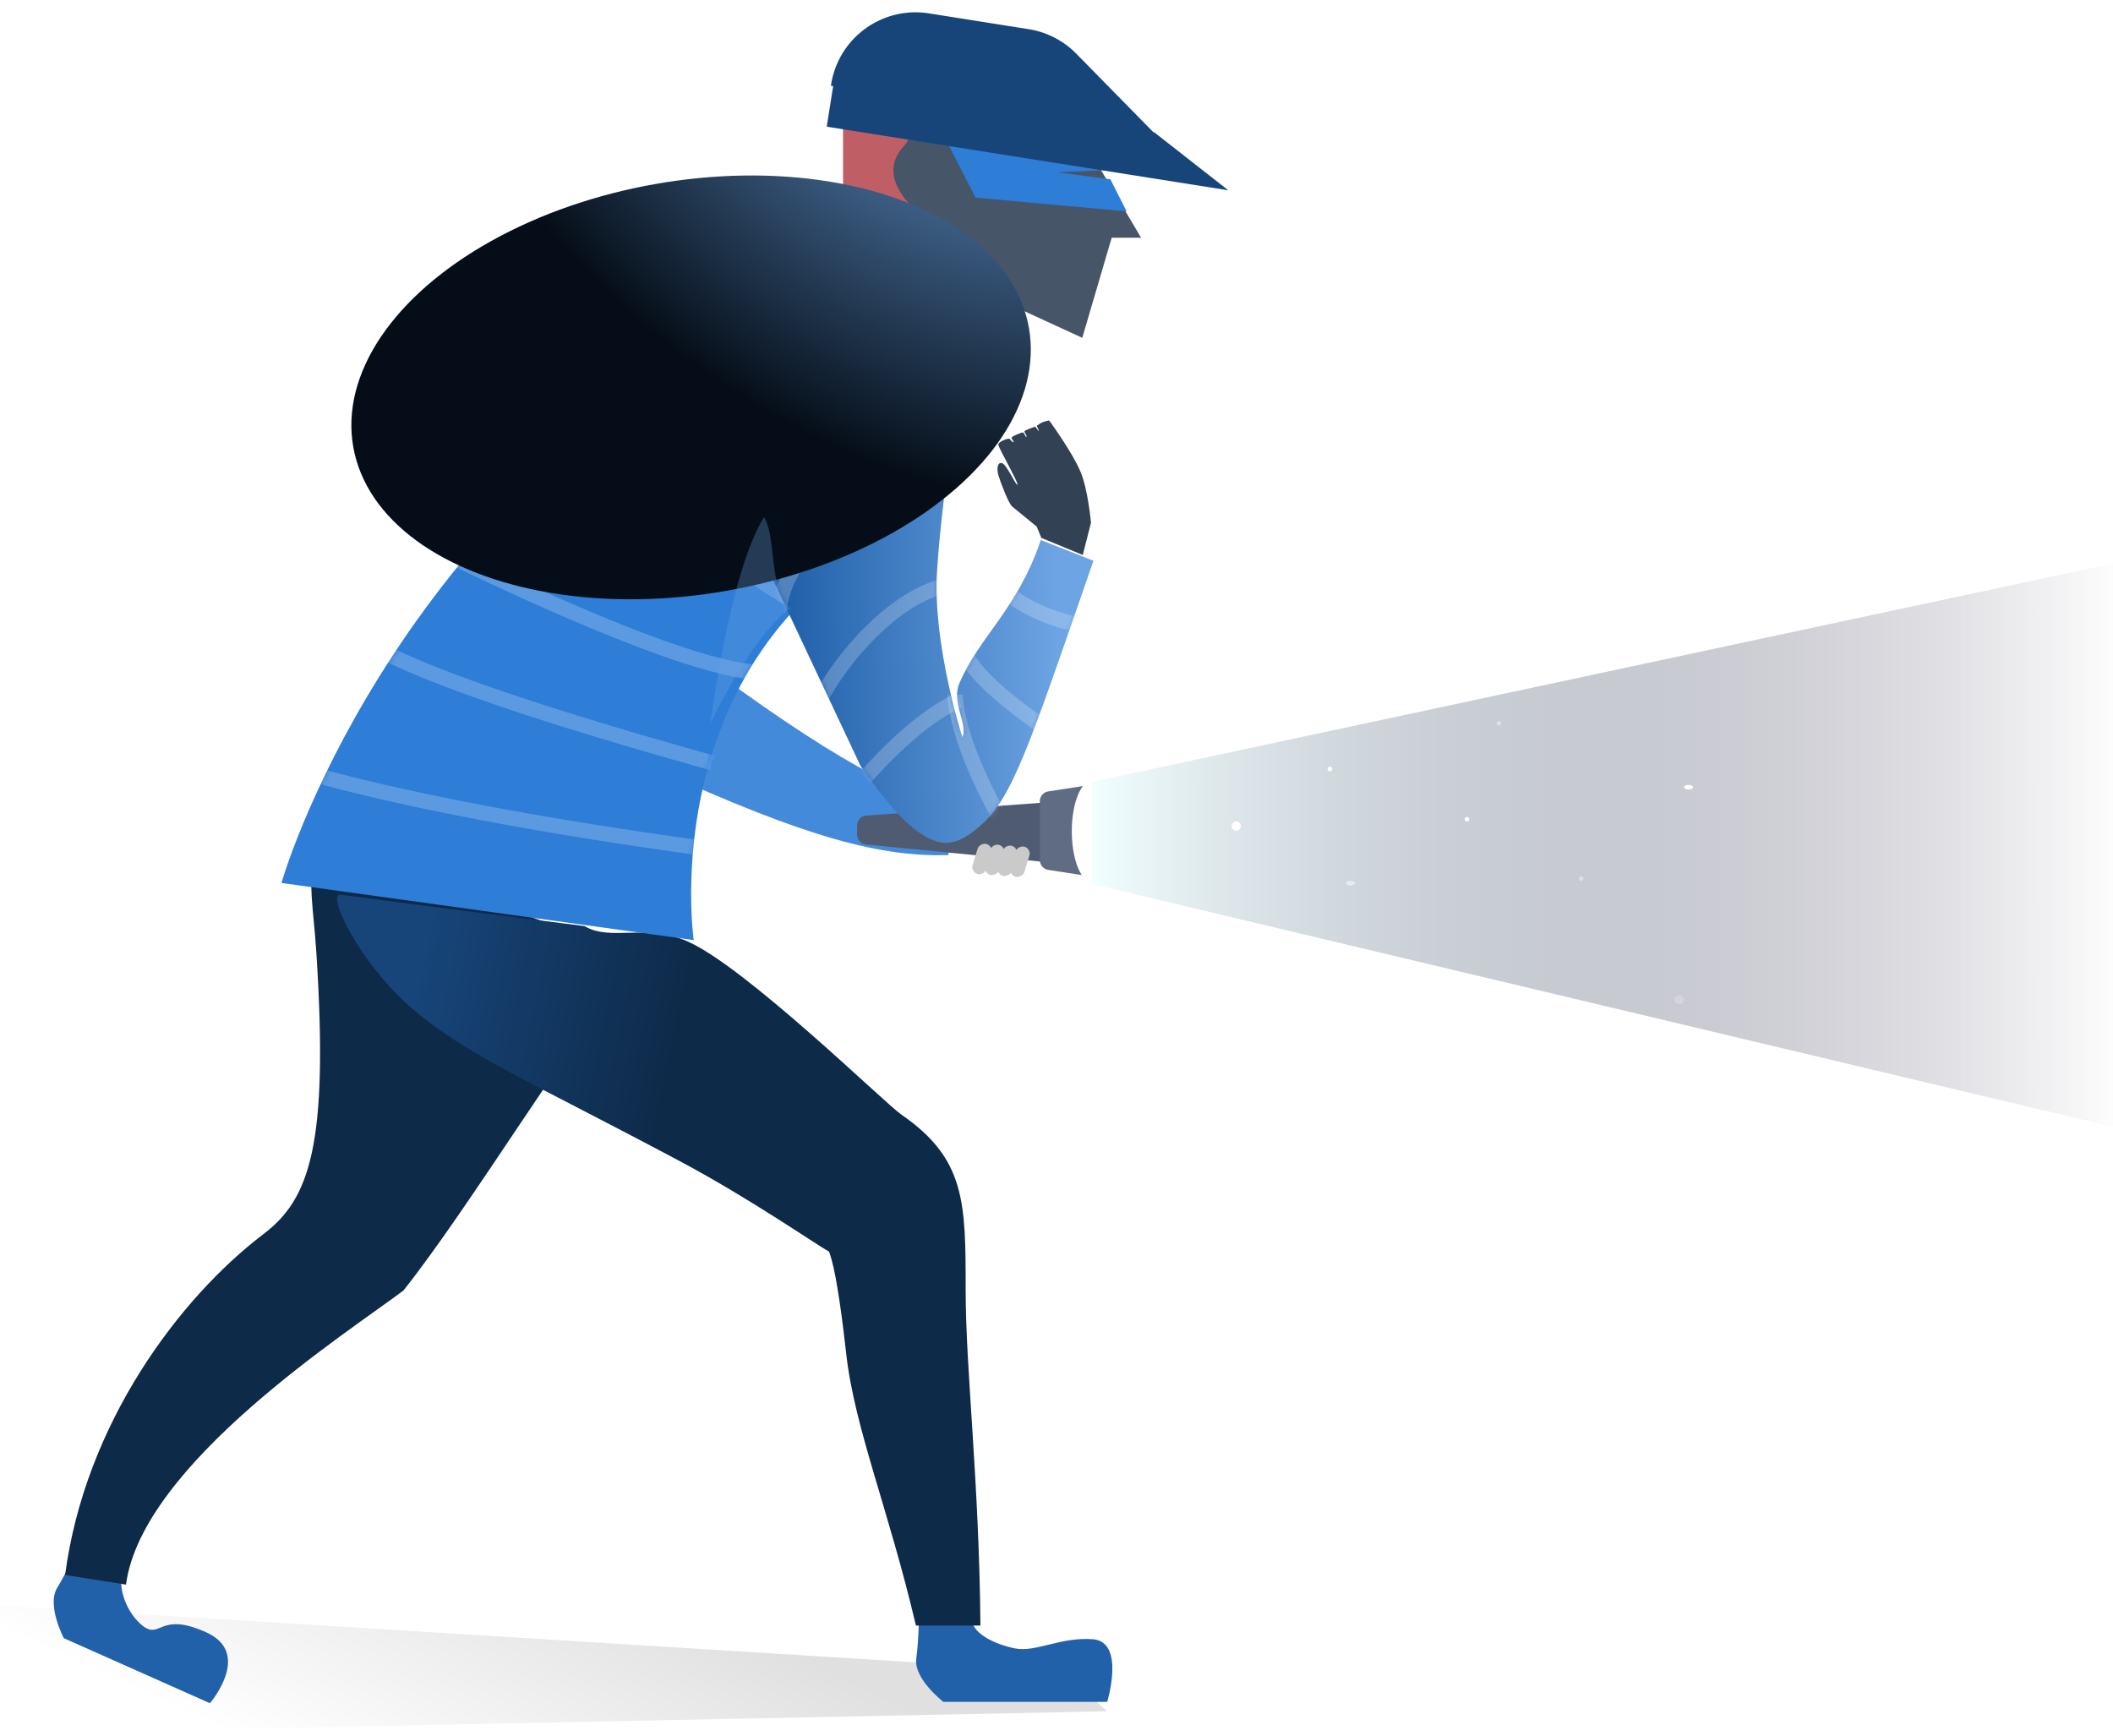 <svg xmlns="http://www.w3.org/2000/svg" width="420" height="345" fill="none"><path fill="url(#a)" fill-opacity=".12" fill-rule="evenodd" d="M220.073 340.157 0 344.588v-25.461l211.224 13.122 8.849 7.908Z" clip-rule="evenodd" style="mix-blend-mode:multiply"/><path fill="#438ADB" d="M130.666 152.952c30.035 13.772 44.54 17.367 57.815 17.028l1.97-10.138c-7.913-.373-21.538-6.686-47.869-25.983l-11.916 19.093Z"/><path fill="#4F5B71" fill-rule="evenodd" d="M170.36 164.11a2 2 0 0 1 1.854-1.995l35.377-2.589v11.805l-35.425-3.456a2 2 0 0 1-1.806-1.99v-1.775Z" clip-rule="evenodd"/><rect width="6.227" height="2.859" x="205.019" y="168.726" fill="#CACACA" rx="1.429" transform="rotate(107 205.019 168.726)"/><rect width="6.227" height="2.859" x="202.501" y="168.546" fill="#CACACA" rx="1.429" transform="rotate(107 202.501 168.546)"/><rect width="6.227" height="2.859" x="199.983" y="168.366" fill="#CACACA" rx="1.429" transform="rotate(107 199.983 168.366)"/><rect width="6.227" height="2.859" x="197.465" y="168.187" fill="#CACACA" rx="1.429" transform="rotate(107 197.465 168.187)"/><path fill="#606C83" fill-rule="evenodd" d="M206.684 159.287a2 2 0 0 1 1.695-1.977l8.293-1.278v18.162l-8.293-1.278a2 2 0 0 1-1.695-1.977v-11.652Z" clip-rule="evenodd"/><ellipse cx="217.126" cy="165.249" fill="#fff" rx="4.086" ry="10.125"/><path fill="url(#b)" fill-rule="evenodd" d="m420 112-203 43.423v20.28L420 224" clip-rule="evenodd"/><g filter="url(#c)" opacity=".4"><circle cx="297.944" cy="143.773" r=".454" fill="#fff"/></g><g filter="url(#d)"><circle cx="291.588" cy="162.843" r=".454" fill="#fff"/></g><g filter="url(#e)" opacity=".4"><circle cx="314.29" cy="174.647" r=".454" fill="#fff"/></g><g filter="url(#f)"><circle cx="264.346" cy="152.854" r=".454" fill="#fff"/></g><g filter="url(#g)" opacity=".5"><ellipse cx="268.432" cy="175.556" fill="#fff" rx=".908" ry=".454"/></g><g filter="url(#h)"><ellipse cx="335.63" cy="156.486" fill="#fff" rx=".908" ry=".454"/></g><g filter="url(#i)" opacity=".2"><circle cx="333.813" cy="198.712" r=".908" fill="#fff"/></g><g filter="url(#j)"><circle cx="245.73" cy="164.205" r=".908" fill="#fff"/></g><path fill="#2161AA" fill-rule="evenodd" d="M24.45 312.711c-1.183 2.658.756 8.182 4.126 10.607 3.37 2.426 3.24-3.012 12.46 1.163 9.222 4.174.692 14.071.692 14.071l-29.049-12.933s-3.417-6.515-1.33-9.971c2.088-3.456 3.717-7.115 3.717-7.115l9.384 4.178ZM193.156 321.71c0 2.909 4.422 5.1 8.584 5.945 4.162.845 8.974-2.309 15.488-1.816 6.514.493 2.849 12.451 2.849 12.451h-32.556s-5.909-4.562-5.396-8.568c.514-4.006.514-8.012.514-8.012h10.517Z" clip-rule="evenodd"/><path fill="#0E2A49" d="M62.511 167.372c-1.344 9.379-.236 12.484.388 22.236 2.434 38.022-1.348 48.712-10.503 55.673-16.71 12.703-35.481 37.65-39.456 67.778l12.105 1.917c3.178-24.084 44.59-50.436 55.17-58.479 13.192-16.656 32.542-48.792 46.884-66.725l-64.588-22.4Z"/><mask id="k" width="116" height="148" x="12" y="167" maskUnits="userSpaceOnUse" style="mask-type:luminance"><path fill="#fff" d="M62.511 167.372c-1.344 9.379-.236 12.484.388 22.236 2.434 38.022-1.348 48.712-10.503 55.673-16.71 12.703-35.481 37.65-39.456 67.778l12.105 1.917c3.178-24.084 44.59-50.436 55.17-58.479 13.192-16.656 32.542-48.792 46.884-66.725l-64.588-22.4Z"/></mask><g mask="url(#k)"><path fill="#0E2A49" fill-rule="evenodd" d="M96.243 208.011c0 12.198-14.344 43.178-15.757 45.698-1.414 2.519 31.572-40.034 31.572-40.034s-15.815-17.861-15.815-5.664Z" clip-rule="evenodd" opacity=".101"/></g><path fill="url(#l)" d="M165.338 250.545c.983 3.549 2.089 11.47 2.856 18.462 1.613 14.707 8.439 30.981 13.865 54.11h12.82c-.246-28.797-2.937-50.859-2.937-66.671 0-17.45 0-26.081-12.803-34.907-3.272-2.255-31.18-29.579-42.623-34.47-8.296-3.546-15.079.118-20.341-2.987 0 0-38.416-4.849-48.483-6.247-2.897-.403 3.72 13.784 14.607 22.961 10.887 9.177 23.065 14.147 52.924 30.065 14.043 7.486 26.917 16.496 29.569 17.924.167.473.353 1.063.546 1.76Z"/><path fill="#2E7DD7" fill-rule="evenodd" d="m55.944 175.511 81.949 11.358s-8.512-57.962 43.453-82.631c5.53-2.625 10.428-10.112 4.139-18.066-19.749-23.026-28.067-24.695-34.942-23.61-74.369 41.336-94.6 112.949-94.6 112.949Z" clip-rule="evenodd"/><mask id="m" width="134" height="125" x="55" y="62" maskUnits="userSpaceOnUse" style="mask-type:luminance"><path fill="#fff" fill-rule="evenodd" d="m55.944 175.511 81.949 11.358s-8.512-57.962 43.453-82.631c5.53-2.625 10.428-10.112 4.139-18.066-19.749-23.026-28.067-24.695-34.942-23.61-74.369 41.336-94.6 112.949-94.6 112.949Z" clip-rule="evenodd"/></mask><g stroke="#fff" stroke-opacity=".216" stroke-width="3" mask="url(#m)"><path d="M56.768 152.233s23.78 8.57 88.632 17.139M73.299 127.722s6.69 6.971 72.72 25.16M85.364 108.503s49.5 24.925 65.759 25.127M118.647 86.605s34.36 36.602 50.181 36.54M152.244 87.517s34.361 36.602 50.182 36.54"/></g><path fill="url(#n)" d="m188.528 92.098-46.298-1.106 28.825 61.272s5.847 8.554 10.055 12.012c5.907 4.854 9.206 3.87 13.861-.254 6.274-5.558 9.416-15.104 22.372-52.559l-10.471-4.126c-4.615 13.779-12.337 19.321-16.194 28.519-1.624 3.873 1.81 8.274.604 10.646 0 0-5.908-18.319-5.036-32.865.547-9.124 2.282-21.539 2.282-21.539Z"/><mask id="o" width="76" height="78" x="142" y="90" maskUnits="userSpaceOnUse" style="mask-type:luminance"><path fill="#fff" d="m188.528 92.098-46.298-1.106 28.825 61.272s5.847 8.554 10.055 12.012c5.907 4.854 9.206 3.87 13.861-.254 6.274-5.558 9.416-15.104 22.372-52.559l-10.471-4.126c-4.615 13.779-12.337 19.321-16.194 28.519-1.624 3.873 1.81 8.274.604 10.646 0 0-5.908-18.319-5.036-32.865.547-9.124 2.282-21.539 2.282-21.539Z"/></mask><g stroke="#fff" stroke-opacity=".216" stroke-width="3" mask="url(#o)"><path d="M161.329 143.547c1.496-7.286 14.937-25.431 27.721-27.339M154.536 124.034c0-9.711 8.628-32.923 67.642-37.35M165.317 163.797c2.64-5.661 15.694-20.502 25.328-24.584"/><path d="M204.269 170.334c-4.417-4.417-13.898-21.76-14.439-32.21M213.292 148.45c-5.226-3.353-21.282-13.935-21.588-19.838M226.168 122.598c-8.783 5.704-25.774-2.523-27.551-6.731"/></g><path fill="#475569" fill-rule="evenodd" d="m215.123 27.529 11.696 19.725h-5.848l-5.848 19.893-24.819-11.406-11.876 12.314-16.98-13.19 7.009-7.61v-15.69l8.313-11.615 38.353 7.579Z" clip-rule="evenodd"/><path fill="#BF5E65" fill-rule="evenodd" d="m167.574 41.914 10.968 6.356 3.662-6.356s-8.311-6.548-2.636-12.764c5.675-6.216-11.994-3.691-11.994-3.691v16.455Z" clip-rule="evenodd"/><path fill="#2E7DD7" fill-rule="evenodd" d="m187.069 25.943 6.848 13.345 30.023 2.725-3.231-6.377-10.536-1.382 9.693-.46-6.455-10.716-26.342 2.865Z" clip-rule="evenodd"/><path fill="#17457A" fill-rule="evenodd" d="M184.647 2.66c-9.273-1.47-17.981 4.857-19.45 14.13l-.04.25.448.078-1.277 8.066 79.823 12.643L229.427 26.3l-.179-.028-15.307-15.593a17.001 17.001 0 0 0-9.472-4.881l-19.822-3.14Z" clip-rule="evenodd"/><ellipse cx="137.368" cy="77.003" fill="url(#p)" rx="68.185" ry="41.044" transform="rotate(-10 137.368 77.003)"/><path fill="#334155" fill-rule="evenodd" d="M198.458 94.497c.358 1.197 1.974 5.562 2.75 6.204.777.643 4.853 3.967 4.853 3.967l.925 2.246 8.238 3.404 1.629-6.405s-.548-6.423-2.055-10.08c-1.508-3.655-5.613-9.346-5.613-9.346s-.604-.921-.689-.905c-1.709.322-2.019.828-2.353 1.004-.172.09.456 1.024.349 1.057-.156.049-.639-.86-.754-.823-1.064.344-1.957.709-2.094.888-.137.178.591 1.005.389 1.107-.259.13-.42-.893-.76-.857-.341.037-2.027.74-2.176.972-.15.232.515.885.352.946-.337.126-.608-.69-.922-.683-.457.01-2.07.614-2.094 1.18-.024.564 3.941 7.383 3.802 7.94-.139.558-2.131-4.038-3.079-4.26-.948-.222-1.056 1.247-.698 2.444Z" clip-rule="evenodd"/><path fill="#6DA4E3" fill-rule="evenodd" d="M141.208 143.808s3.723-29.75 10.636-41c2.471 3.554.969 14.946 5.244 18.109-7.643 5.356-15.88 22.891-15.88 22.891Z" clip-rule="evenodd" opacity=".3"/><defs><filter id="c" width="6.908" height="6.908" x="294.49" y="140.319" color-interpolation-filters="sRGB" filterUnits="userSpaceOnUse"><feFlood flood-opacity="0" result="BackgroundImageFix"/><feColorMatrix in="SourceAlpha" result="hardAlpha" values="0 0 0 0 0 0 0 0 0 0 0 0 0 0 0 0 0 0 127 0"/><feOffset/><feGaussianBlur stdDeviation="1.5"/><feColorMatrix values="0 0 0 0 1 0 0 0 0 1 0 0 0 0 1 0 0 0 1 0"/><feBlend in2="BackgroundImageFix" result="effect1_dropShadow_101_2261"/><feBlend in="SourceGraphic" in2="effect1_dropShadow_101_2261" result="shape"/></filter><filter id="d" width="6.908" height="6.908" x="288.134" y="159.389" color-interpolation-filters="sRGB" filterUnits="userSpaceOnUse"><feFlood flood-opacity="0" result="BackgroundImageFix"/><feColorMatrix in="SourceAlpha" result="hardAlpha" values="0 0 0 0 0 0 0 0 0 0 0 0 0 0 0 0 0 0 127 0"/><feOffset/><feGaussianBlur stdDeviation="1.5"/><feColorMatrix values="0 0 0 0 1 0 0 0 0 1 0 0 0 0 1 0 0 0 1 0"/><feBlend in2="BackgroundImageFix" result="effect1_dropShadow_101_2261"/><feBlend in="SourceGraphic" in2="effect1_dropShadow_101_2261" result="shape"/></filter><filter id="e" width="6.908" height="6.908" x="310.836" y="171.193" color-interpolation-filters="sRGB" filterUnits="userSpaceOnUse"><feFlood flood-opacity="0" result="BackgroundImageFix"/><feColorMatrix in="SourceAlpha" result="hardAlpha" values="0 0 0 0 0 0 0 0 0 0 0 0 0 0 0 0 0 0 127 0"/><feOffset/><feGaussianBlur stdDeviation="1.5"/><feColorMatrix values="0 0 0 0 1 0 0 0 0 1 0 0 0 0 1 0 0 0 1 0"/><feBlend in2="BackgroundImageFix" result="effect1_dropShadow_101_2261"/><feBlend in="SourceGraphic" in2="effect1_dropShadow_101_2261" result="shape"/></filter><filter id="f" width="6.908" height="6.908" x="260.892" y="149.4" color-interpolation-filters="sRGB" filterUnits="userSpaceOnUse"><feFlood flood-opacity="0" result="BackgroundImageFix"/><feColorMatrix in="SourceAlpha" result="hardAlpha" values="0 0 0 0 0 0 0 0 0 0 0 0 0 0 0 0 0 0 127 0"/><feOffset/><feGaussianBlur stdDeviation="1.5"/><feColorMatrix values="0 0 0 0 1 0 0 0 0 1 0 0 0 0 1 0 0 0 1 0"/><feBlend in2="BackgroundImageFix" result="effect1_dropShadow_101_2261"/><feBlend in="SourceGraphic" in2="effect1_dropShadow_101_2261" result="shape"/></filter><filter id="g" width="7.816" height="6.908" x="264.524" y="172.102" color-interpolation-filters="sRGB" filterUnits="userSpaceOnUse"><feFlood flood-opacity="0" result="BackgroundImageFix"/><feColorMatrix in="SourceAlpha" result="hardAlpha" values="0 0 0 0 0 0 0 0 0 0 0 0 0 0 0 0 0 0 127 0"/><feOffset/><feGaussianBlur stdDeviation="1.5"/><feColorMatrix values="0 0 0 0 1 0 0 0 0 1 0 0 0 0 1 0 0 0 1 0"/><feBlend in2="BackgroundImageFix" result="effect1_dropShadow_101_2261"/><feBlend in="SourceGraphic" in2="effect1_dropShadow_101_2261" result="shape"/></filter><filter id="h" width="7.816" height="6.908" x="331.722" y="153.032" color-interpolation-filters="sRGB" filterUnits="userSpaceOnUse"><feFlood flood-opacity="0" result="BackgroundImageFix"/><feColorMatrix in="SourceAlpha" result="hardAlpha" values="0 0 0 0 0 0 0 0 0 0 0 0 0 0 0 0 0 0 127 0"/><feOffset/><feGaussianBlur stdDeviation="1.5"/><feColorMatrix values="0 0 0 0 1 0 0 0 0 1 0 0 0 0 1 0 0 0 1 0"/><feBlend in2="BackgroundImageFix" result="effect1_dropShadow_101_2261"/><feBlend in="SourceGraphic" in2="effect1_dropShadow_101_2261" result="shape"/></filter><filter id="i" width="7.816" height="7.816" x="329.905" y="194.804" color-interpolation-filters="sRGB" filterUnits="userSpaceOnUse"><feFlood flood-opacity="0" result="BackgroundImageFix"/><feColorMatrix in="SourceAlpha" result="hardAlpha" values="0 0 0 0 0 0 0 0 0 0 0 0 0 0 0 0 0 0 127 0"/><feOffset/><feGaussianBlur stdDeviation="1.5"/><feColorMatrix values="0 0 0 0 1 0 0 0 0 1 0 0 0 0 1 0 0 0 1 0"/><feBlend in2="BackgroundImageFix" result="effect1_dropShadow_101_2261"/><feBlend in="SourceGraphic" in2="effect1_dropShadow_101_2261" result="shape"/></filter><filter id="j" width="7.816" height="7.816" x="241.822" y="160.297" color-interpolation-filters="sRGB" filterUnits="userSpaceOnUse"><feFlood flood-opacity="0" result="BackgroundImageFix"/><feColorMatrix in="SourceAlpha" result="hardAlpha" values="0 0 0 0 0 0 0 0 0 0 0 0 0 0 0 0 0 0 127 0"/><feOffset/><feGaussianBlur stdDeviation="1.5"/><feColorMatrix values="0 0 0 0 1 0 0 0 0 1 0 0 0 0 1 0 0 0 1 0"/><feBlend in2="BackgroundImageFix" result="effect1_dropShadow_101_2261"/><feBlend in="SourceGraphic" in2="effect1_dropShadow_101_2261" result="shape"/></filter><linearGradient id="a" x1="36.075" x2="61.122" y1="339.715" y2="285.018" gradientUnits="userSpaceOnUse"><stop stop-opacity=".01"/><stop offset="1"/></linearGradient><linearGradient id="b" x1="420" x2="217" y1="112" y2="112" gradientUnits="userSpaceOnUse"><stop stop-color="#302C48" stop-opacity=".01"/><stop offset="1" stop-color="#F1FFFF"/></linearGradient><linearGradient id="l" x1="77.759" x2="130.344" y1="215.509" y2="226.562" gradientUnits="userSpaceOnUse"><stop stop-color="#17457A"/><stop offset="1" stop-color="#0E2A49"/></linearGradient><linearGradient id="n" x1="210.344" x2="156.697" y1="126.917" y2="128.475" gradientUnits="userSpaceOnUse"><stop stop-color="#6DA4E3"/><stop offset="1" stop-color="#2161AA"/></linearGradient><radialGradient id="p" cx="0" cy="0" r="1" gradientTransform="matrix(-68.33 64.456 -85.323 -90.451 205.553 6.539)" gradientUnits="userSpaceOnUse"><stop stop-color="#6DA4E3"/><stop offset="1" stop-color="#050E18"/></radialGradient></defs></svg>